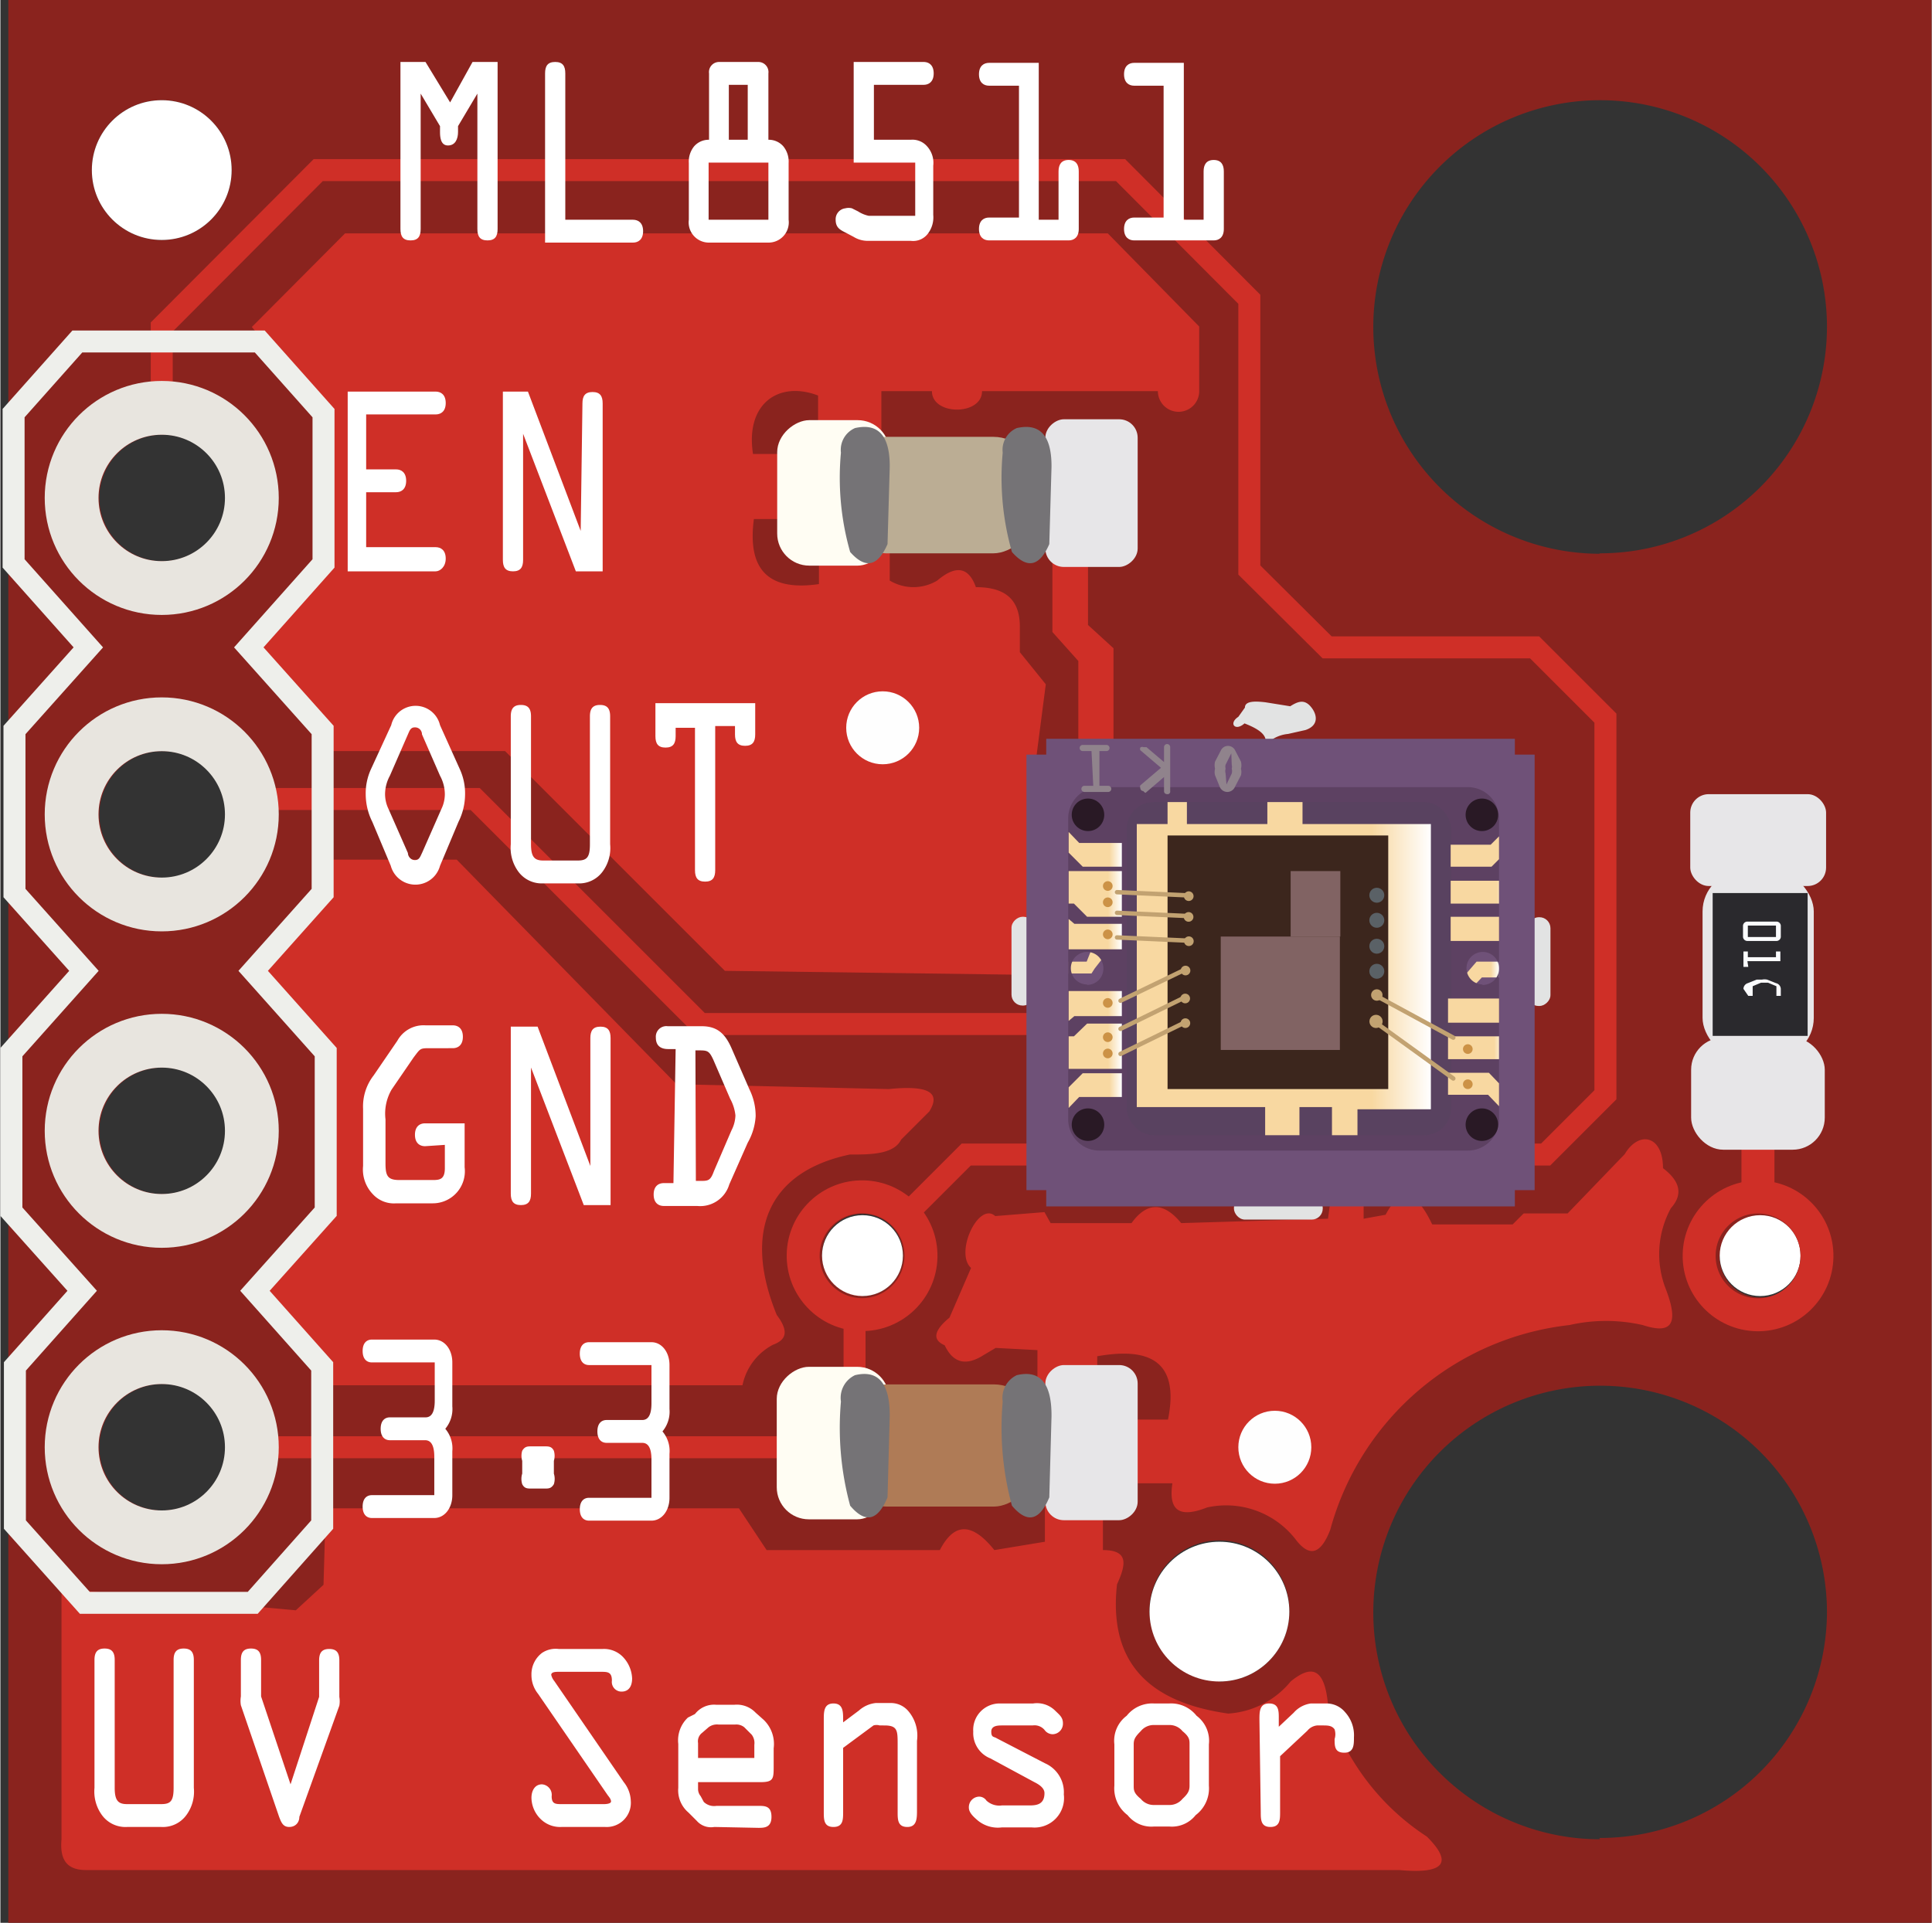 <?xml version="1.0" ?><svg height="15.43mm" viewBox="0 0 43.93 43.75" width="15.5mm" xmlns="http://www.w3.org/2000/svg" xmlns:xlink="http://www.w3.org/1999/xlink">
  <rect x="0" y="0" width="43.93" height="43.75" fill="#333333" stroke="none"/>
  <defs>
    <linearGradient gradientUnits="userSpaceOnUse" id="linear-gradient" x1="33.15" x2="34.09" y1="22.24" y2="22.24">
      <stop offset="0.12" stop-color="#f8d8a1"/>
      <stop offset="0.57" stop-color="#f8d8a1"/>
      <stop offset="0.66" stop-color="#f8d8a1"/>
      <stop offset="0.8" stop-color="#f8d8a1"/>
      <stop offset="1" stop-color="#fff"/>
    </linearGradient>
    <linearGradient id="linear-gradient-2" x1="24.3" x2="25.38" xlink:href="#linear-gradient" y1="21.7" y2="21.7"/>
    <linearGradient id="linear-gradient-3" x1="25.85" x2="32.54" xlink:href="#linear-gradient" y1="22.04" y2="22.04"/>
    <linearGradient id="linear-gradient-4" x1="24.09" x2="25.51" xlink:href="#linear-gradient" y1="19.33" y2="19.33"/>
    <linearGradient id="linear-gradient-5" x1="23.93" x2="25.51" xlink:href="#linear-gradient" y1="20.34" y2="20.34"/>
    <linearGradient id="linear-gradient-6" x1="23.93" x2="25.51" xlink:href="#linear-gradient" y1="21.25" y2="21.25"/>
    <linearGradient gradientTransform="matrix(1, 0, 0, -1, -4.22, 47.22)" id="linear-gradient-7" x1="28.31" x2="29.73" xlink:href="#linear-gradient" y1="22.41" y2="22.41"/>
    <linearGradient gradientTransform="matrix(1, 0, 0, -1, -4.22, 47.22)" id="linear-gradient-8" x1="28.15" x2="29.73" xlink:href="#linear-gradient" y1="23.42" y2="23.42"/>
    <linearGradient gradientTransform="matrix(1, 0, 0, -1, -4.22, 47.22)" id="linear-gradient-9" x1="28.15" x2="29.73" xlink:href="#linear-gradient" y1="24.33" y2="24.33"/>
    <linearGradient id="linear-gradient-10" x1="32.99" x2="34.43" xlink:href="#linear-gradient" y1="19.38" y2="19.38"/>
    <linearGradient id="linear-gradient-11" x1="32.99" x2="34.3" xlink:href="#linear-gradient" y1="20.29" y2="20.29"/>
    <linearGradient id="linear-gradient-12" x1="32.99" x2="34.43" xlink:href="#linear-gradient" y1="21.14" y2="21.14"/>
    <linearGradient gradientTransform="matrix(1, 0, 0, -1, 0, 47.45)" id="linear-gradient-13" x1="32.93" x2="34.37" xlink:href="#linear-gradient" y1="22.66" y2="22.66"/>
    <linearGradient gradientTransform="matrix(1, 0, 0, -1, 0, 47.45)" id="linear-gradient-14" x1="32.93" x2="34.24" xlink:href="#linear-gradient" y1="23.61" y2="23.61"/>
    <linearGradient gradientTransform="matrix(1, 0, 0, -1, 0, 47.45)" id="linear-gradient-15" x1="32.93" x2="34.37" xlink:href="#linear-gradient" y1="24.45" y2="24.45"/>
  </defs>
  <title>UV Sensor Breakout - ML8511</title>
  <g data-name="Layer 14" id="Layer_14">
    <circle cx="36.37" cy="36.67" r="5.16" style="fill: none"/>
    <circle cx="36.37" cy="7.44" r="5.16" style="fill: none"/>
    <path d="M.18,0V43.75H43.93V0ZM3.67,34.37a1.44,1.44,0,1,1,1.46-1.44A1.45,1.45,0,0,1,3.67,34.37Zm0-7.2a1.44,1.44,0,1,1,1.46-1.44A1.45,1.45,0,0,1,3.67,27.17Zm0-7.2a1.44,1.44,0,1,1,1.46-1.44A1.45,1.45,0,0,1,3.67,20Zm0-7.2a1.44,1.44,0,1,1,1.46-1.44A1.45,1.45,0,0,1,3.67,12.77Zm0-7.31A1.59,1.59,0,1,1,5.26,3.87,1.59,1.59,0,0,1,3.67,5.46Zm15.94,24a.92.92,0,1,1,.92-.92A.92.92,0,0,1,19.61,29.49Zm.31-12.09a.92.92,0,1,1,.92-.92A.92.92,0,0,1,19.92,17.4Zm7.81,20.86a1.59,1.59,0,1,1,1.59-1.59A1.59,1.59,0,0,1,27.73,38.26ZM29,33.85a.92.92,0,1,1,.92-.92A.92.92,0,0,1,29,33.85Zm7.39,8a5.16,5.16,0,1,1,5.16-5.16A5.16,5.16,0,0,1,36.37,41.82Zm2.74-13.25a.92.92,0,1,1,.92.92A.92.92,0,0,1,39.11,28.57Zm-2.74-16a5.16,5.16,0,1,1,5.16-5.16A5.16,5.16,0,0,1,36.37,12.59Z" style="fill: #8a231e"/>
    <circle cx="27.73" cy="36.67" r="1.59" style="fill: #fff"/>
    <circle cx="3.67" cy="3.87" r="1.59" style="fill: #fff"/>
    <circle cx="28.98" cy="32.93" r="0.92" style="fill: #fff"/>
    <circle cx="40.03" cy="28.57" r="0.92" style="fill: #fff"/>
    <circle cx="19.61" cy="28.57" r="0.92" style="fill: #fff"/>
    <circle cx="19.92" cy="16.48" r="0.92" style="fill: #fff"/>
  </g>
  <g data-name="PATHS RE LIGHT" id="PATHS_RE_LIGHT">
    <polyline points="33.71 26.27 35.15 26.27 36.51 24.91 36.51 16.34 34.9 14.73 30.18 14.73 28.41 12.97 28.41 6.81 25.48 3.87 7.23 3.87 3.67 7.44 3.67 8.38 3.67 9.01" style="fill: none;stroke: #cf2f27;stroke-miterlimit: 10;stroke-width: 0.5px"/>
    <path d="M5.72,7.44,7.84,5.31H25.19l2.08,2.12V8.9a.47.47,0,0,1-.94,0h-4c0,.56-1.14.56-1.14,0l-1.15,0v1.75H18.6V9c-.88-.34-1.66.17-1.48,1.33h.83v1.48h-.81c-.14,1.06.24,1.66,1.48,1.48V12.21h1.61v1a1.05,1.05,0,0,0,1.08,0c.46-.39.73-.27.88.15.62,0,1,.24,1,.9l0,.58.59.73-.26,2,1-.2,0-2.33-.59-.66,0-2.16h.81l0,2,.58.53v2.7l-2,4.73-6.84-.09-5-5H7.16l0-.68-1.4-1.69L7.34,13V9.4Z" style="fill: #cf2f27"/>
    <path d="M23.59,30.72v1.14h1.36v-1c1.18-.21,1.88.1,1.61,1.44h-1v1.45h1.1c-.08.54.08.83.79.55a2,2,0,0,1,2,.71c.29.39.56.42.8-.2a6.37,6.37,0,0,1,5.44-4.66,3.76,3.76,0,0,1,1.67,0c.64.21.84,0,.52-.83A2.18,2.18,0,0,1,38,27.49c.26-.29.24-.59-.18-.91,0-.75-.55-.86-.87-.32l-1.3,1.35-1,0-.25.25-1.83,0c-.33-.69-.68-.94-1.06-.22l-.5.09,0-.52-.73-.08-.08.6-3.34.1c-.41-.5-.79-.47-1.13,0l-1.84,0-.14-.25-1.12.09c-.38-.34-.93.84-.55,1.18,0,0-.49,1.13-.49,1.13-.34.28-.41.5-.11.63.2.42.5.47.89.22l.27-.16Z" style="fill: #cf2f27"/>
    <polyline points="23.51 23.3 15.92 23.3 10.8 18.18 5.46 18.18" style="fill: none;stroke: #cf2f27;stroke-miterlimit: 10;stroke-width: 0.5px"/>
    <line style="fill: none;stroke: #cf2f27;stroke-miterlimit: 10;stroke-width: 0.5px" x1="18.26" x2="5.72" y1="32.93" y2="32.93"/>
    <polyline points="23.77 26.27 21.97 26.27 20.5 27.74" style="fill: none;stroke: #cf2f27;stroke-miterlimit: 10;stroke-width: 0.5px"/>
    <line style="fill: none;stroke: #cf2f27;stroke-miterlimit: 10;stroke-width: 0.5px" x1="19.43" x2="19.43" y1="32.01" y2="30"/>
    <circle cx="19.61" cy="28.57" r="1.34" style="fill: none;stroke: #cf2f27;stroke-miterlimit: 10;stroke-width: 0.75px" transform="translate(-9.34 47.63) rotate(-88.9)"/>
    <circle cx="39.98" cy="28.57" r="1.34" style="fill: none;stroke: #cf2f27;stroke-miterlimit: 10;stroke-width: 0.75px" transform="translate(10.65 68) rotate(-88.9)"/>
    <path d="M7.32,31.52h9.56a1.35,1.35,0,0,1,.69-.92c.27-.1.4-.27.09-.68-.76-1.86-.23-3.25,1.66-3.65.47,0,1,0,1.17-.34l.64-.64c.3-.48-.12-.59-.92-.51l-4.83-.11-5-5.11h-3v.76L5.66,22l1.68,1.86.06,3.73L5.9,29.25,7.25,31Z" style="fill: #cf2f27"/>
    <line style="fill: none;stroke: #cf2f27;stroke-miterlimit: 10;stroke-width: 0.75px" x1="39.98" x2="39.98" y1="25.39" y2="27.41"/>
    <path d="M7.4,34.32h9.4l.63.95h3.94c.29-.56.68-.7,1.24,0l1.15-.19v-1.4h1.32v1.59c.6,0,.52.34.32.78-.2,1.81.76,2.69,2.53,2.94a2,2,0,0,0,1.42-.73c.44-.36.77-.36.85.53a5.46,5.46,0,0,0,2.25,3c.56.56.46.86-.63.76H1.95c-.37,0-.61-.16-.56-.7v-5.7l5.33.49.63-.58Z" style="fill: #cf2f27"/>
  </g>
  <g data-name="Layer 13" id="Layer_13">
    <circle cx="20.07" cy="16.56" r="0.83" style="fill: #fefefe"/>
    <circle cx="28.99" cy="32.93" r="0.83" style="fill: #fefefe"/>
  </g>
  <g id="micro">
    <path d="M28.74,17c.14-.24-.08-.4-.44-.54-.21.19-.37,0-.14-.15l.15-.21c0-.15.22-.15.47-.12l.56.09c.16-.1.31-.17.46,0s.21.43-.11.54l-.4.09A.79.79,0,0,0,28.74,17Z" style="fill: #e2e3e3"/>
    <rect height="0.52" rx="0.25" ry="0.25" style="fill: #e2e3e3" width="2.02" x="28.06" y="27.23"/>
    <rect height="0.52" rx="0.25" ry="0.25" style="fill: #e2e3e3" transform="translate(56.87 -13.12) rotate(90)" width="2.02" x="33.99" y="21.61"/>
    <rect height="0.52" rx="0.25" ry="0.25" style="fill: #e2e3e3" transform="translate(45.13 -1.38) rotate(90)" width="2.02" x="22.24" y="21.61"/>
    <polygon points="34.45 16.81 23.79 16.81 23.79 17.17 23.34 17.17 23.34 27.08 23.79 27.08 23.79 27.45 34.45 27.45 34.45 27.08 34.9 27.08 34.9 17.17 34.45 17.17 34.45 16.81" style="fill: #6f5178"/>
    <rect height="7.59" rx="0.67" ry="0.67" style="fill: #4f3b54" width="7.42" x="25.51" y="18.24"/>
  </g>
  <g data-name="Layer 7" id="Layer_7">
    <polygon points="34.09 21.88 33.58 21.88 33.15 22.38 33.35 22.61 33.7 22.24 34.09 22.24 34.09 21.88" style="fill: url(#linear-gradient)"/>
    <polygon points="24.89 22.04 25.38 21.41 24.96 21.25 24.71 21.88 24.3 21.88 24.3 22.15 24.82 22.15 24.89 22.04" style="fill: url(#linear-gradient-2)"/>
  </g>
  <g data-name="Layer 8" id="Layer_8">
    <path d="M33.39,17.91H25a.71.71,0,0,0-.71.71v6.85a.71.71,0,0,0,.71.71h8.38a.71.71,0,0,0,.71-.71V18.62A.71.71,0,0,0,33.39,17.91Zm-8.67,4.49a.37.37,0,1,1,.37-.37A.37.37,0,0,1,24.72,22.41Zm9,0a.37.37,0,1,1,.37-.37A.37.37,0,0,1,33.7,22.41Z" style="fill: #5d4162"/>
  </g>
  <g data-name="insive purple" id="insive_purple">
    <rect height="7.58" rx="0.61" ry="0.61" style="fill: #594260" width="7.38" x="25.62" y="18.25"/>
    <path d="M34.05,18.58a.31.31,0,0,0-.06-.14.83.83,0,0,1,0,.19S34.05,18.6,34.05,18.58Z" style="fill: #38243a"/>
    <circle cx="24.74" cy="18.54" r="0.37" style="fill: #291925"/>
    <circle cx="33.7" cy="18.54" r="0.37" style="fill: #291925"/>
    <circle cx="24.74" cy="25.59" r="0.37" style="fill: #291925"/>
    <circle cx="33.7" cy="25.59" r="0.37" style="fill: #291925"/>
  </g>
  <g data-name="gold pieces" id="gold_pieces">
    <polygon points="26.55 18.25 26.99 18.25 26.99 18.75 28.82 18.75 28.82 18.25 29.62 18.25 29.62 18.75 32.54 18.75 32.54 25.24 30.87 25.24 30.87 25.83 30.29 25.83 30.29 25.19 29.66 25.19 29.55 25.19 29.55 25.83 28.77 25.83 28.77 25.19 25.85 25.19 25.85 18.75 26.55 18.75 26.55 18.25" style="fill: url(#linear-gradient-3)"/>
    <polygon points="24.62 19.72 25.51 19.72 25.51 19.18 24.54 19.18 24.3 18.93 24.3 19.4 24.62 19.72" style="fill: url(#linear-gradient-4)"/>
    <polygon points="24.42 20.56 24.72 20.86 25.51 20.86 25.51 19.82 24.3 19.82 24.3 20.56 24.42 20.56" style="fill: url(#linear-gradient-5)"/>
    <polygon points="25.51 21.6 25.51 21.02 24.43 21.02 24.3 20.91 24.3 21.6 25.51 21.6" style="fill: url(#linear-gradient-6)"/>
    <polygon points="24.54 24.96 25.51 24.96 25.51 24.42 24.62 24.42 24.3 24.74 24.3 25.21 24.54 24.96" style="fill: url(#linear-gradient-7)"/>
    <polygon points="25.51 24.32 25.51 23.29 24.72 23.29 24.42 23.58 24.3 23.58 24.3 24.32 25.51 24.32" style="fill: url(#linear-gradient-8)"/>
    <polygon points="24.43 23.12 25.51 23.12 25.51 22.55 24.3 22.55 24.3 23.23 24.43 23.12" style="fill: url(#linear-gradient-9)"/>
    <polygon points="33.9 19.22 32.99 19.22 32.99 19.72 33.92 19.72 34.09 19.55 34.09 19.03 33.9 19.22" style="fill: url(#linear-gradient-10)"/>
    <rect height="0.52" style="fill: url(#linear-gradient-11)" width="1.1" x="32.99" y="20.04"/>
    <rect height="0.55" style="fill: url(#linear-gradient-12)" width="1.1" x="32.99" y="20.86"/>
    <polygon points="33.86 24.41 32.93 24.41 32.93 24.91 33.84 24.91 34.09 25.17 34.09 24.65 33.86 24.41" style="fill: url(#linear-gradient-13)"/>
    <rect height="0.52" style="fill: url(#linear-gradient-14)" width="1.16" x="32.93" y="23.58"/>
    <rect height="0.55" style="fill: url(#linear-gradient-15)" width="1.16" x="32.93" y="22.72"/>
  </g>
  <g data-name="Layer 9" id="Layer_9">
    <rect height="5.77" style="fill: #3c261d" width="5.02" x="26.55" y="19.01"/>
    <rect height="1.49" style="fill: #816363" width="1.13" x="29.35" y="19.82"/>
    <rect height="2.58" style="fill: #816363" width="2.71" x="27.76" y="21.31"/>
    <g>
      <line style="fill: none;stroke: #c2a271;stroke-linecap: round;stroke-miterlimit: 10;stroke-width: 0.1px" x1="33.05" x2="31.39" y1="23.61" y2="22.71"/>
      <circle cx="31.31" cy="22.64" r="0.13" style="fill: #c2a271"/>
    </g>
    <g>
      <line style="fill: none;stroke: #c2a271;stroke-linecap: round;stroke-miterlimit: 10;stroke-width: 0.1px" x1="25.48" x2="26.87" y1="22.77" y2="22.1"/>
      <circle cx="26.95" cy="22.08" r="0.11" style="fill: #c2a271" transform="translate(-6.67 31.19) rotate(-54.48)"/>
    </g>
    <g>
      <line style="fill: none;stroke: #c2a271;stroke-linecap: round;stroke-miterlimit: 10;stroke-width: 0.1px" x1="25.4" x2="26.95" y1="20.3" y2="20.37"/>
      <circle cx="27.03" cy="20.39" r="0.11" style="fill: #c2a271" transform="translate(-6.21 13.96) rotate(-26.08)"/>
    </g>
    <g>
      <line style="fill: none;stroke: #c2a271;stroke-linecap: round;stroke-miterlimit: 10;stroke-width: 0.1px" x1="25.4" x2="26.95" y1="20.77" y2="20.84"/>
      <circle cx="27.03" cy="20.86" r="0.11" style="fill: #c2a271" transform="translate(-6.42 14.01) rotate(-26.08)"/>
    </g>
    <g>
      <line style="fill: none;stroke: #c2a271;stroke-linecap: round;stroke-miterlimit: 10;stroke-width: 0.1px" x1="25.4" x2="26.95" y1="21.33" y2="21.4"/>
      <circle cx="27.03" cy="21.42" r="0.11" style="fill: #c2a271" transform="translate(-6.66 14.06) rotate(-26.08)"/>
    </g>
    <g>
      <line style="fill: none;stroke: #c2a271;stroke-linecap: round;stroke-miterlimit: 10;stroke-width: 0.1px" x1="25.48" x2="26.87" y1="23.41" y2="22.73"/>
      <circle cx="26.95" cy="22.71" r="0.11" style="fill: #c2a271" transform="translate(-7.19 31.46) rotate(-54.48)"/>
    </g>
    <g>
      <line style="fill: none;stroke: #c2a271;stroke-linecap: round;stroke-miterlimit: 10;stroke-width: 0.1px" x1="25.48" x2="26.87" y1="23.98" y2="23.3"/>
      <circle cx="26.95" cy="23.28" r="0.11" style="fill: #c2a271" transform="translate(-7.65 31.69) rotate(-54.48)"/>
    </g>
    <g>
      <line style="fill: none;stroke: #c2a271;stroke-linecap: round;stroke-miterlimit: 10;stroke-width: 0.1px" x1="33.05" x2="31.36" y1="24.54" y2="23.32"/>
      <circle cx="31.29" cy="23.24" r="0.15" style="fill: #c2a271" transform="translate(4.25 51.31) rotate(-82.67)"/>
    </g>
    <circle cx="31.31" cy="20.37" r="0.17" style="fill: #5a6166"/>
    <circle cx="31.31" cy="20.94" r="0.17" style="fill: #5a6166"/>
    <circle cx="31.31" cy="21.53" r="0.17" style="fill: #5a6166"/>
    <circle cx="31.31" cy="22.1" r="0.17" style="fill: #5a6166"/>
    <circle cx="25.19" cy="20.16" r="0.11" style="fill: #cc9246"/>
    <circle cx="25.19" cy="20.53" r="0.11" style="fill: #cc9246"/>
    <circle cx="25.19" cy="23.6" r="0.11" style="fill: #cc9246"/>
    <circle cx="25.19" cy="23.97" r="0.11" style="fill: #cc9246"/>
    <circle cx="25.19" cy="21.26" r="0.11" style="fill: #cc9246"/>
    <circle cx="25.19" cy="22.82" r="0.11" style="fill: #cc9246"/>
    <circle cx="33.38" cy="23.87" r="0.11" style="fill: #cc9246"/>
    <circle cx="33.38" cy="24.67" r="0.11" style="fill: #cc9246"/>
  </g>
  <g id="TEXT">
    <g>
      <path d="M10.74,1.41h.57v3.8c0,.17-.06.26-.23.26s-.23-.09-.23-.26V2.13h0l-.44.74V3c0,.16-.06.31-.23.31S10,3.11,10,3V2.87l-.44-.74h0V5.21c0,.17-.06.26-.23.26s-.23-.09-.23-.26V1.41h.57l.56.92Z" style="fill: #fff"/>
      <path d="M14.39,5c.12,0,.23.07.23.26s-.11.26-.23.26h-2V1.67c0-.17.06-.26.23-.26s.23.09.23.26V5Z" style="fill: #fff"/>
      <path d="M17.24,1.41a.23.23,0,0,1,.23.26V3.18a.44.44,0,0,1,.34.15.55.55,0,0,1,.12.38V5a.46.46,0,0,1-.46.52H16.11A.46.46,0,0,1,15.66,5V3.71a.55.55,0,0,1,.12-.38.44.44,0,0,1,.34-.15V1.67a.23.23,0,0,1,.23-.26ZM17.47,5V3.7H16.11V5ZM17,3.18V1.93h-.43V3.18Z" style="fill: #fff"/>
      <path d="M19.87,3.18h.84a.44.44,0,0,1,.37.15.56.56,0,0,1,.14.44V4.89a.61.61,0,0,1-.11.41.42.42,0,0,1-.4.18h-1a.61.61,0,0,1-.3-.09l-.17-.09C19.1,5.23,19,5.18,19,5a.25.25,0,0,1,.22-.26.3.3,0,0,1,.15,0l.14.07a.72.72,0,0,0,.24.1h1.06V3.7H19.41V1.41H21c.12,0,.23.07.23.26s-.11.26-.23.26H19.87Z" style="fill: #fff"/>
      <path d="M24.07,5V3.9c0-.15.06-.26.23-.26s.23.11.23.26V5.21c0,.19-.11.26-.23.26H22.49c-.12,0-.23-.07-.23-.26s.11-.26.23-.26h.68v-3h-.68c-.12,0-.23-.07-.23-.26s.11-.26.23-.26h1.13V5Z" style="fill: #fff"/>
      <path d="M27.37,5V3.9c0-.15.06-.26.23-.26s.23.11.23.26V5.21c0,.19-.11.26-.23.26H25.79c-.12,0-.23-.07-.23-.26s.11-.26.23-.26h.67v-3h-.67c-.12,0-.23-.07-.23-.26s.11-.26.23-.26h1.13V5Z" style="fill: #fff"/>
    </g>
    <path d="M9.9,12.45c.12,0,.23.07.23.26S10,13,9.9,13h-2V8.91h2c.12,0,.23.07.23.26s-.11.26-.23.26H8.32v1.25H9c.12,0,.23.07.23.26s-.11.26-.23.26H8.32v1.25Z" style="fill: #fff"/>
    <path d="M13.24,9.18c0-.17.06-.26.23-.26s.23.09.23.26V13h-.61l-1.2-3.13h0v2.87c0,.17-.06.26-.23.26s-.23-.09-.23-.26V8.91H12l1.2,3.17h0Z" style="fill: #fff"/>
    <g>
      <path d="M10.45,17.5a1.32,1.32,0,0,1,.12.58,1.41,1.41,0,0,1-.15.62l-.42,1a.58.58,0,0,1-1.12,0l-.42-1a1.41,1.41,0,0,1-.15-.62,1.32,1.32,0,0,1,.12-.58l.46-1a.57.57,0,0,1,1.11,0Zm-.86-.79c0-.08-.06-.16-.16-.16s-.12.07-.16.16l-.41.94a.89.89,0,0,0-.11.42.78.78,0,0,0,.08.34l.44,1c0,.07.06.16.16.16s.12-.08.16-.16l.44-1a.78.78,0,0,0,.08-.34.89.89,0,0,0-.11-.42Z" style="fill: #fff"/>
      <path d="M12.35,20.1a.66.66,0,0,1-.57-.27.91.91,0,0,1-.17-.62V16.3c0-.17.06-.26.23-.26s.23.09.23.26v2.91c0,.29.08.37.28.37h.78c.21,0,.28-.07.28-.37V16.3c0-.17.06-.26.23-.26s.23.09.23.26v2.91a.9.9,0,0,1-.17.62.66.66,0,0,1-.57.27Z" style="fill: #fff"/>
      <path d="M15.36,16.56v.19c0,.17-.06.26-.23.26s-.23-.09-.23-.26V16h2.27v.71c0,.17-.06.26-.23.26s-.23-.09-.23-.26v-.19h-.45v3.28c0,.17-.06.26-.23.26s-.23-.09-.23-.26V16.56Z" style="fill: #fff"/>
    </g>
    <g>
      <path d="M9.66,26.08c-.12,0-.23-.07-.23-.26s.11-.26.23-.26h.9v1a.73.73,0,0,1-.73.82H9a.65.65,0,0,1-.53-.21.81.81,0,0,1-.22-.64v-1.3a1.15,1.15,0,0,1,.24-.76l.54-.79a.68.68,0,0,1,.64-.35h.62c.12,0,.23.07.23.26s-.11.26-.23.26H9.79c-.25,0-.23,0-.39.21l-.5.73a1.09,1.09,0,0,0-.14.68v1c0,.29.05.38.32.38h.73c.17,0,.3,0,.3-.27v-.53Z" style="fill: #fff"/>
      <path d="M13.42,23.62c0-.17.06-.26.23-.26s.23.09.23.26v3.8h-.61l-1.2-3.13h0v2.87c0,.17-.06.26-.23.26s-.23-.09-.23-.26v-3.8h.61l1.2,3.17h0Z" style="fill: #fff"/>
      <path d="M15.36,23.87h-.17c-.15,0-.28-.06-.28-.26a.24.24,0,0,1,.27-.26h.77c.36,0,.54.17.69.52l.4.92a1.36,1.36,0,0,1,.14.61A1.38,1.38,0,0,1,17,26l-.42.95a.69.69,0,0,1-.73.49h-.76c-.12,0-.23-.07-.23-.26s.11-.26.23-.26h.22Zm.46,3h.09c.19,0,.24,0,.32-.22l.4-.93a.79.79,0,0,0,.09-.34A1,1,0,0,0,16.6,25l-.38-.88c-.1-.22-.14-.22-.35-.22h-.06Z" style="fill: #fff"/>
    </g>
    <g>
      <path d="M2.88,41.57a.66.66,0,0,1-.57-.27.91.91,0,0,1-.17-.62V37.77c0-.17.06-.26.23-.26s.23.09.23.26v2.91c0,.29.08.37.28.37h.78c.21,0,.28-.07.28-.37V37.77c0-.17.06-.26.23-.26s.23.09.23.26v2.91a.9.9,0,0,1-.17.62.66.66,0,0,1-.57.27Z" style="fill: #fff"/>
      <path d="M7.25,38.61v-.83c0-.17.06-.26.23-.26s.23.09.23.26v.83a.6.6,0,0,1,0,.2L6.8,41.34c0,.13-.09.23-.23.23s-.18-.1-.23-.23L5.47,38.8a.6.6,0,0,1,0-.2v-.83c0-.17.06-.26.23-.26s.23.09.23.26v.83l.67,2Z" style="fill: #fff"/>
    </g>
    <g>
      <path d="M14.18,40.55a.72.72,0,0,1,.16.43.55.55,0,0,1-.58.59h-1a.63.63,0,0,1-.46-.17.69.69,0,0,1-.22-.49c0-.17.08-.31.24-.31a.24.24,0,0,1,.22.27c0,.16.07.18.2.18h1s.15,0,.15-.06-.06-.12-.08-.15l-1.58-2.3a.68.68,0,0,1-.15-.43.61.61,0,0,1,.24-.5.56.56,0,0,1,.38-.09h1a.6.6,0,0,1,.45.17.75.75,0,0,1,.22.5c0,.17-.07.3-.24.3a.22.22,0,0,1-.22-.25c0-.18-.08-.2-.22-.2h-1c-.05,0-.16,0-.16.07a.35.35,0,0,0,.07.14Z" style="fill: #fff"/>
      <path d="M16.24,41.57a.43.43,0,0,1-.4-.14l-.19-.19a.66.66,0,0,1-.23-.56v-1a.71.71,0,0,1,.22-.6L15.8,39a.55.55,0,0,1,.49-.21h.4a.59.59,0,0,1,.49.18l.18.16a.76.76,0,0,1,.23.65v.4c0,.29,0,.37-.3.37H15.87v.17a.26.26,0,0,0,.06.15L16,41a.34.34,0,0,0,.29.09h.95c.15,0,.3,0,.3.25s-.17.25-.3.25ZM15.87,40h1.28v-.3a.31.31,0,0,0-.06-.23l-.17-.17a.29.29,0,0,0-.21-.06h-.37a.32.32,0,0,0-.23.06l-.15.13a.24.24,0,0,0-.09.23Z" style="fill: #fff"/>
      <path d="M19.17,39.77v1.46c0,.17,0,.34-.22.34s-.22-.17-.22-.34v-2.1c0-.18,0-.37.22-.37s.22.19.22.37v.06h0l.36-.27a.68.68,0,0,1,.38-.17h.33a.52.52,0,0,1,.41.18.86.86,0,0,1,.2.68l0,1.58c0,.18,0,.38-.22.38s-.22-.17-.22-.34l0-1.54c0-.31,0-.43-.3-.43H20a.24.24,0,0,0-.14,0Z" style="fill: #fff"/>
      <path d="M22.79,39.26c-.09,0-.25,0-.25.14s.06.11.12.15l1.1.57a.72.72,0,0,1,.43.71.67.67,0,0,1-.73.75h-.68a.72.72,0,0,1-.55-.16c-.08-.07-.2-.17-.2-.29a.24.24,0,0,1,.23-.25.2.2,0,0,1,.17.09.43.43,0,0,0,.35.11h.6c.16,0,.37,0,.37-.28,0-.12-.13-.2-.23-.25l-1-.54a.62.62,0,0,1-.39-.61.6.6,0,0,1,.61-.64h.75a.59.59,0,0,1,.51.17c.08.08.17.14.17.28a.24.24,0,0,1-.23.25.23.23,0,0,1-.19-.1.3.3,0,0,0-.27-.1Z" style="fill: #fff"/>
      <path d="M25.34,39.69a.71.71,0,0,1,.28-.65.74.74,0,0,1,.62-.28h.35a.74.74,0,0,1,.62.28.71.71,0,0,1,.28.65v.94a.76.76,0,0,1-.3.67.69.69,0,0,1-.6.26h-.35a.69.69,0,0,1-.6-.26.76.76,0,0,1-.3-.67Zm.44.94c0,.1,0,.17.16.3a.38.38,0,0,0,.3.14h.35a.38.38,0,0,0,.3-.14c.13-.12.16-.19.16-.3v-.94c0-.1,0-.17-.16-.3a.38.38,0,0,0-.3-.14h-.35a.38.38,0,0,0-.3.14c-.13.13-.16.19-.16.3Z" style="fill: #fff"/>
      <path d="M28.64,39.13c0-.18,0-.37.22-.37s.22.17.22.33v.2l.34-.32a.63.63,0,0,1,.39-.21h.35a.55.55,0,0,1,.43.2.78.78,0,0,1,.2.57c0,.17,0,.35-.22.35s-.22-.15-.22-.31a.37.37,0,0,0,0-.22c-.06-.09-.16-.09-.27-.09h-.13a.33.33,0,0,0-.22.12l-.62.58v1.27c0,.17,0,.34-.22.34s-.22-.17-.22-.34Z" style="fill: #fff"/>
    </g>
    <g>
      <path d="M8.45,31c-.11,0-.21-.07-.21-.26s.1-.26.21-.26H9.87c.23,0,.41.22.41.52v1a.7.7,0,0,1-.16.51.69.69,0,0,1,.16.51v1c0,.3-.18.52-.41.52H8.45c-.11,0-.21-.07-.21-.26s.1-.26.21-.26H9.87v-.87c0-.29-.09-.38-.21-.38H8.86c-.11,0-.21-.07-.21-.26s.1-.26.21-.26h.81c.12,0,.21-.09.21-.38V31Z" style="fill: #fff"/>
      <path d="M12.08,33.87c-.09,0-.16,0-.21-.1a.4.4,0,0,1,0-.24v-.29a.4.4,0,0,1,0-.23c.06-.1.12-.1.21-.1h.3c.09,0,.16,0,.21.1a.4.4,0,0,1,0,.23v.29a.4.4,0,0,1,0,.24c-.06.1-.12.1-.21.1Z" style="fill: #fff"/>
    </g>
    <path d="M13.39,31.06c-.11,0-.21-.07-.21-.26s.1-.26.21-.26h1.42c.23,0,.41.22.41.52v1a.7.7,0,0,1-.16.51.69.69,0,0,1,.16.51v1c0,.3-.18.52-.41.52H13.39c-.11,0-.21-.07-.21-.26s.1-.26.21-.26h1.42v-.87c0-.29-.09-.38-.21-.38h-.81c-.11,0-.21-.07-.21-.26s.1-.26.21-.26h.81c.12,0,.21-.09.21-.38v-.87Z" style="fill: #fff"/>
    <g data-name="&lt;Group&gt;" id="_Group_">
      <polygon data-name="&lt;Path&gt;" id="_Path_" points="1.75 7.77 0.3 9.4 0.3 12.82 2 14.73 0.32 16.61 0.32 20.32 1.9 22.09 0.25 23.94 0.25 27.57 1.86 29.37 0.33 31.09 0.33 34.69 1.92 36.47 5.74 36.47 7.32 34.69 7.32 31.09 5.79 29.37 7.4 27.57 7.4 23.94 5.75 22.09 7.33 20.32 7.33 16.61 5.65 14.73 7.35 12.82 7.35 9.4 5.9 7.77 1.75 7.77" style="fill: none;stroke: #eeefeb;stroke-miterlimit: 10;stroke-width: 0.5px"/>
    </g>
    <g>
      <rect height="2.1" rx="0.42" ry="0.42" style="fill: #e7e6e8" transform="translate(-8.01 57.65) rotate(-90)" width="3.53" x="23.06" y="31.78"/>
      <rect height="2.56" rx="0.73" ry="0.73" style="fill: #fffdf3" transform="translate(-13.89 51.78) rotate(-90)" width="3.47" x="17.21" y="31.55"/>
      <rect height="4.28" rx="0.92" ry="0.92" style="fill: #af7b56" transform="translate(-11.51 54.26) rotate(-90)" width="2.78" x="19.98" y="30.75"/>
      <path d="M23.12,31.29q.8-.19.79.94l-.05,1.84c-.2.48-.47.64-.85.19a6.77,6.77,0,0,1-.21-2.37A.57.57,0,0,1,23.12,31.29Z" style="fill: #757376"/>
      <path d="M19.44,31.29q.8-.19.79.94l-.05,1.84c-.2.48-.47.64-.85.19a6.77,6.77,0,0,1-.21-2.37A.57.57,0,0,1,19.44,31.29Z" style="fill: #757376"/>
    </g>
    <g>
      <rect height="2.1" rx="0.42" ry="0.42" style="fill: #e7e6e8" transform="translate(13.6 36.04) rotate(-90)" width="3.36" x="23.14" y="10.17"/>
      <rect height="2.56" rx="0.73" ry="0.73" style="fill: #fffdf3" transform="translate(7.73 30.16) rotate(-90)" width="3.31" x="17.29" y="9.94"/>
      <rect height="4.28" rx="0.92" ry="0.92" style="fill: #bbad94" transform="translate(10.1 32.64) rotate(-90)" width="2.65" x="20.05" y="9.13"/>
      <path d="M23.12,9.74q.8-.18.79.89l-.05,1.75c-.2.46-.47.61-.85.18a6.15,6.15,0,0,1-.21-2.26A.54.54,0,0,1,23.12,9.74Z" style="fill: #757376"/>
      <path d="M19.44,9.74q.8-.18.79.89l-.05,1.75c-.2.46-.47.61-.85.18a6.15,6.15,0,0,1-.21-2.26A.54.54,0,0,1,19.44,9.74Z" style="fill: #757376"/>
    </g>
    <g>
      <rect height="2.09" rx="0.42" ry="0.42" style="fill: #e7e6e8" transform="translate(79.97 38.24) rotate(180)" width="3.09" x="38.44" y="18.08"/>
      <rect height="2.55" rx="0.73" ry="0.73" style="fill: #e7e6e8" transform="translate(79.97 49.77) rotate(180)" width="3.04" x="38.47" y="23.61"/>
      <rect height="4.26" rx="0.92" ry="0.92" style="fill: #e7e6e8" transform="translate(79.97 43.9) rotate(180)" width="2.53" x="38.72" y="19.82"/>
      <rect height="2.16" style="fill: #2a292d" transform="translate(18.08 61.98) rotate(-90)" width="3.25" x="38.41" y="20.87"/>
      <g>
        <path d="M40.5,21.32a.1.1,0,0,1-.11.09h-.64a.1.1,0,0,1-.11-.09v-.26a.1.1,0,0,1,.11-.09h.64a.1.1,0,0,1,.11.09Zm-.75,0h.64v-.26h-.64Z" style="fill: #fbfcfe"/>
        <path d="M39.76,22H40S40,22,40,22s0,0-.05,0H39.7s-.05,0-.05,0v-.35s0,0,.05,0,.05,0,.05,0v.13h.64v-.13s0,0,.05,0,.05,0,.05,0v.22h-.75Z" style="fill: #fbfcfe"/>
        <path d="M39.65,22.5a.14.14,0,0,1,.1-.13l.2-.08.12,0a.29.29,0,0,1,.12,0l.2.08a.14.14,0,0,1,.11.14v.15s0,0-.05,0-.05,0-.05,0V22.5s0,0,0-.06l-.19-.08-.08,0-.08,0-.19.08s0,0,0,.07v.15s0,0-.05,0-.05,0-.05,0Z" style="fill: #fbfcfe"/>
      </g>
    </g>
    <path d="M27.63,17.64a.31.31,0,0,1,0-.15.34.34,0,0,1,0-.16l.13-.25a.18.18,0,0,1,.33,0l.13.25a.34.34,0,0,1,0,.16.32.32,0,0,1,0,.15l-.14.27a.19.19,0,0,1-.17.11.19.19,0,0,1-.17-.11Zm.26.21s0,0,0,0,0,0,0,0l.12-.25a.21.21,0,0,0,0-.11.19.19,0,0,0,0-.09L28,17.14s0,0,0,0,0,0,0,0l-.13.26a.18.18,0,0,0,0,.09.21.21,0,0,0,0,.11Z" style="fill: #90838c"/>
    <path d="M26.61,18a.06.06,0,0,1-.07.07s-.07,0-.07-.07v-.32l-.42.36A.09.09,0,0,1,26,18a.07.07,0,0,1-.07-.07.08.08,0,0,1,0-.06l.47-.4-.47-.4a.08.08,0,0,1,0-.06A.07.07,0,0,1,26,17s.05,0,.07,0l.4.34V17a.07.07,0,1,1,.14,0Z" style="fill: #90838c"/>
    <path d="M24.82,17.09h-.2a.07.07,0,1,1,0-.14h.54a.07.07,0,0,1,0,.14H25v.79h.2a.07.07,0,0,1,0,.14h-.54a.07.07,0,1,1,0-.14h.2Z" style="fill: #90838c"/>
  </g>
  <g id="Connectors">
    <circle cx="3.67" cy="11.33" data-cir-type="male" id="circuitoCon_EN" r="2.05" style="fill: none;stroke: #e8e5df;stroke-width: 1.224px"/>
    <circle cx="3.67" cy="18.53" data-cir-type="male" id="circuitoCon_OUT" r="2.05" style="fill: none;stroke: #e8e5df;stroke-width: 1.224px"/>
    <circle cx="3.67" cy="25.73" data-cir-type="male" id="circuitoCon_GND" r="2.05" style="fill: none;stroke: #e8e5df;stroke-width: 1.224px"/>
    <circle cx="3.67" cy="32.93" data-cir-type="male" id="circuitoCon_3.3V" r="2.05" style="fill: none;stroke: #e8e5df;stroke-width: 1.224px"/>
  </g>
</svg>